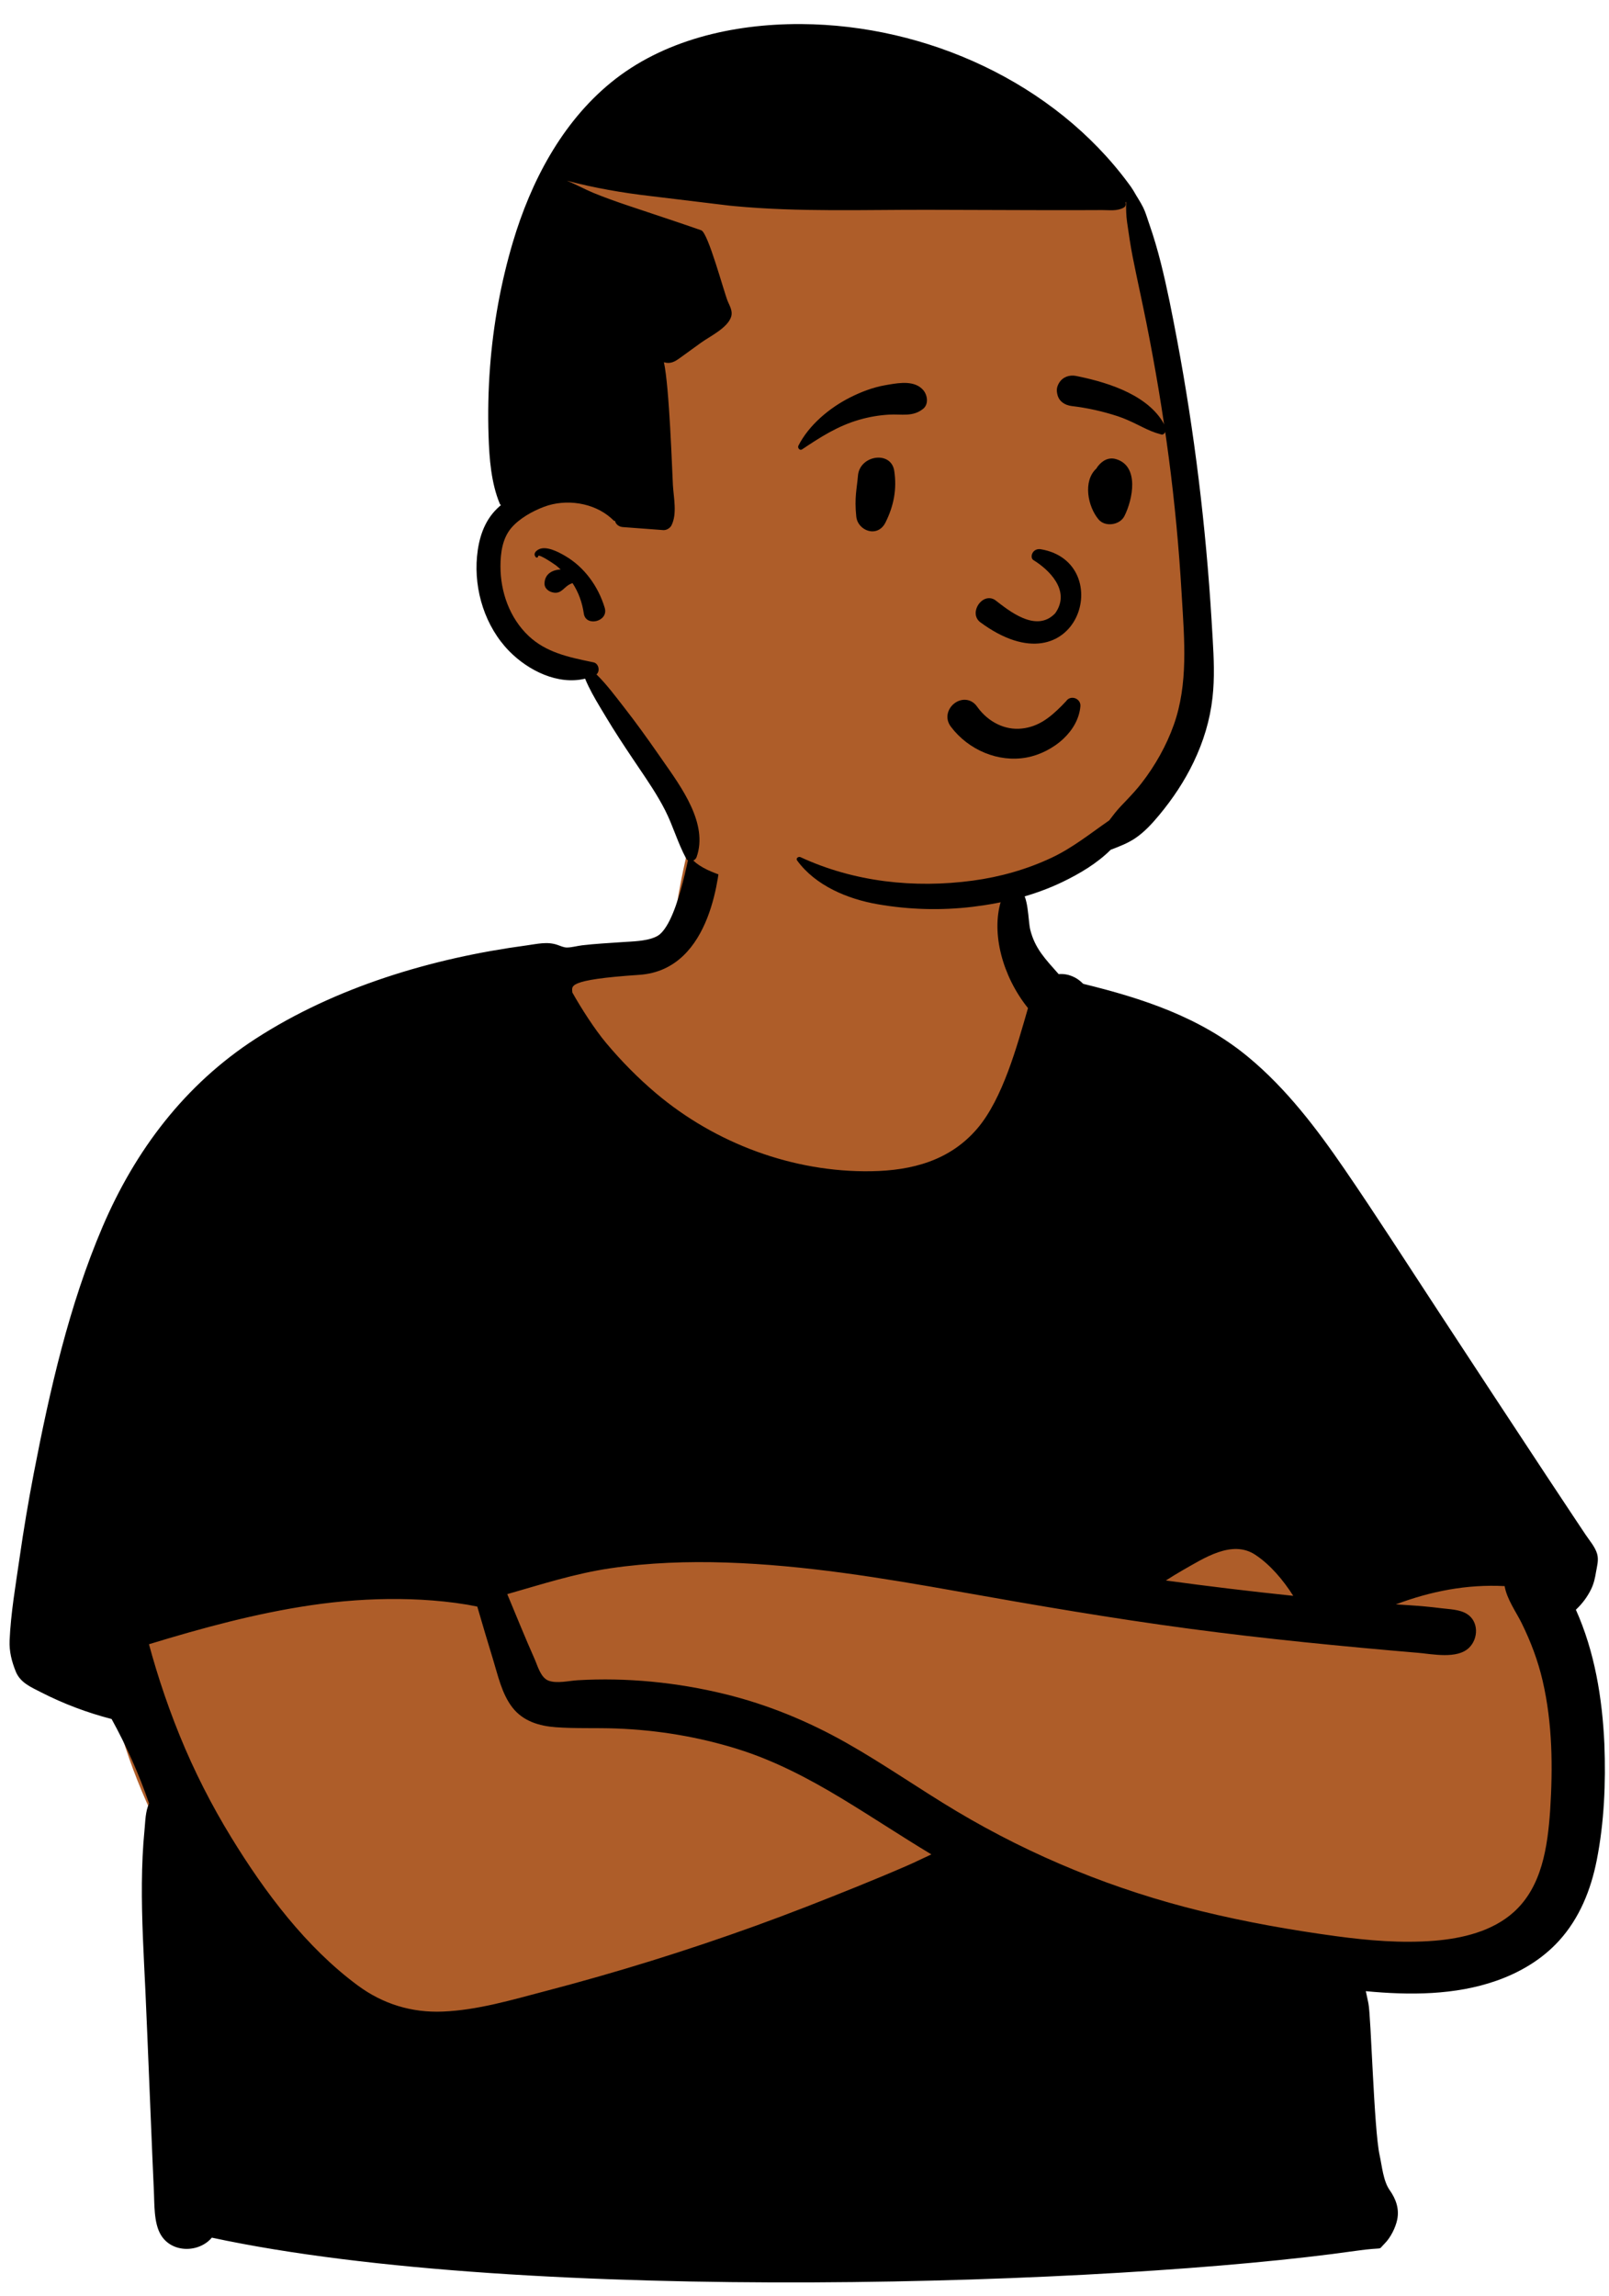 <svg viewBox="184.216 229.95 805.946 1149.75" xmlns="http://www.w3.org/2000/svg" xmlns:blush="http://design.blush" overflow="visible" xmlns:xlink="http://www.w3.org/1999/xlink" width="805.946px" height="1149.75px"><g id="Master/Character/Bust" stroke="none" stroke-width="1" fill="none" fill-rule="evenodd" blush:has-customizable-colors="true" blush:viewBox="166.11320754716974 76.65000000000009 788.4636118598385 1272.3900000000003" blush:i="0"><g id="Body" transform="translate(147, 639) scale(1 1)" blush:width="818" blush:height="733" blush:component="Body" blush:i="0.0" blush:value="Tee Arms Crossed" blush:viewBox="40.89999999999998 -42.540178571428555 801.6399999999998 777.1763392857142"><g id="Body/Tee Arms Crossed" stroke="none" stroke-width="1" fill="none" fill-rule="evenodd" blush:viewBox="40.89999999999998 -42.540178571428555 801.6399999999998 777.1763392857142" blush:i="0.0.0"><path d="M659.933,217.977 C651.249,214.881 642.879,211.305 635.253,206.045 C613.27,189.682 598.936,165.057 585.392,141.726 C566.314,107.793 552.723,71.635 543.328,33.915 C539.291,17.709 537.92,-1.081 528.748,-15.449 C507.956,-45.534 446.987,-41.636 414.612,-36.355 C392.932,-32.519 388.451,-8.257 383.527,9.696 C379.427,24.613 376.743,39.699 374.49,54.987 C369.13,58.511 363.079,61.373 357.311,63.866 C294.452,83.141 283.404,118.875 259.395,174.073 C218.844,254.302 108.809,285.715 92.188,380.664 C81.479,443.349 111.932,502.322 143.329,554.434 C172.569,611.355 213.39,638.675 278.399,625.227 C339.374,611.549 397.974,588.668 457.876,570.987 C486.889,563.854 515.856,545.3 546.375,551.769 C609.26,565.892 673.871,572.532 738.317,570.699 C828.801,574.358 828.787,487.513 819.5,420.26 C812.995,315.599 760.205,248.395 659.933,217.977 L659.933,217.977 Z" id="Skin" fill="#ae5d29" blush:color="Skin-500" blush:i="0.0.0.0"/><path d="M665.983,369.422 C673.544,374.422 679.903,382.003 685.008,389.981 C663.696,387.764 642.421,385.208 621.193,382.298 C623.972,380.522 626.777,378.785 629.646,377.145 C640.113,371.247 654.295,361.694 665.983,369.422 Z M311.898,432.42 C307.993,430.891 306.482,424.937 304.96,421.524 C300.188,410.821 295.833,399.936 291.302,389.129 C308.506,384.225 325.236,378.784 343.058,376.17 C362.221,373.362 381.667,372.682 401.007,373.313 C440.181,374.591 478.991,380.993 517.505,387.858 C555.974,394.715 594.441,401.303 633.179,406.473 C671.132,411.538 709.205,415.245 747.349,418.499 C754.76,419.132 767.117,421.797 773.077,415.965 C777.796,411.346 777.949,402.827 772.044,399.072 C768.366,396.731 763.037,396.697 758.835,396.157 C753.543,395.476 748.23,395.023 742.906,394.67 C740.737,394.527 738.568,394.395 736.398,394.263 C753.815,387.696 772.006,384.115 790.888,385.113 C791.956,391.6 796.767,398.274 799.4,403.624 C803.998,412.964 807.582,422.417 809.935,432.573 C814.853,453.801 815.067,475.833 813.678,497.484 C812.402,515.536 809.661,535.504 795.501,548.289 C784.78,557.969 769.654,561.553 755.621,562.68 C739.311,563.99 722.749,562.591 706.576,560.405 C683.892,557.338 661.102,553.282 638.864,547.846 C595.793,537.318 554.509,520.566 516.42,497.854 C497.845,486.779 480.121,474.319 461.291,463.665 C442.104,452.807 421.688,444.384 400.25,439.154 C376.259,433.301 351.179,430.803 326.521,432.247 C322.242,432.497 316.06,434.049 311.898,432.42 Z M284.096,421.552 C286.617,429.733 288.546,439.074 293.927,445.948 C299.257,452.76 307.298,455.164 315.628,455.77 C325.672,456.499 335.834,456.032 345.9,456.406 C366.545,457.173 386.907,460.526 406.643,466.677 C425.035,472.41 442.108,481.352 458.554,491.272 C473.762,500.446 488.524,510.295 503.737,519.441 C499.688,521.297 495.685,523.305 491.66,525.053 C483.218,528.719 474.724,532.256 466.192,535.705 C449.367,542.505 432.471,549.14 415.402,555.304 C380.984,567.733 346,578.592 310.595,587.842 C293.709,592.254 276.583,597.407 259.04,598.141 C243.484,598.791 229.075,594.394 216.529,585.145 C190.507,565.961 169.804,538.271 153.068,510.958 C143.125,494.731 134.448,477.681 127.271,460.052 C123.641,451.137 120.349,442.085 117.386,432.927 C115.996,428.627 114.678,424.303 113.43,419.959 C112.881,418.049 112.355,416.133 111.834,414.215 C138.443,406.095 165.368,398.765 192.925,394.696 C207.638,392.523 222.547,391.423 237.421,391.583 C244.804,391.662 252.183,392.061 259.527,392.823 C263.48,393.233 267.417,393.761 271.337,394.415 C272.957,394.684 274.622,395.082 276.292,395.375 C278.843,404.116 281.415,412.85 284.096,421.552 Z M834.138,386.798 C835.572,383.897 836.177,381.043 836.691,377.885 C837.083,375.476 838.123,372.085 837.212,368.957 C836.192,365.454 833.413,362.321 831.418,359.333 C829.215,356.031 827.014,352.727 824.816,349.421 C820.419,342.81 816.032,336.193 811.652,329.571 C793.765,302.53 776,275.411 758.207,248.309 C742.417,224.258 726.893,199.991 710.622,176.263 C696.709,155.973 681.544,136.018 662.5,120.238 C638.421,100.286 609.749,90.887 579.8,83.553 C576.529,80.158 572.16,78.304 567.49,78.68 C560.892,71.197 555.648,65.97 553.271,56.454 C552.132,51.896 552.489,39.089 548.05,36.392 C542.777,33.188 540.023,37.428 538.569,42.208 C533.704,58.198 539.288,79.696 552.138,95.713 C546.724,114.424 539.546,141.016 526.741,156.006 C513.029,172.057 494.066,177.053 473.606,177.382 C434.588,178.01 395.611,163.509 365.85,138.377 C356.804,130.739 348.403,122.208 340.802,113.135 C335.101,106.328 328.357,95.823 323.897,87.883 C323.897,84.788 320.243,81.553 357.437,79.053 C394.63,76.553 397.451,25.626 398.278,18.695 C398.95,13.067 401.808,4.331 397.842,-0.258 C396.159,-2.207 392.705,-2.521 390.571,-1.197 C386.547,1.302 385.225,7.692 383.96,12.031 C382.188,18.11 376.395,55.837 365.418,60.205 C360.279,62.25 354.385,62.288 348.949,62.666 C342.236,63.135 335.509,63.478 328.823,64.259 C326.357,64.547 323.667,65.345 321.234,65.368 C319.651,65.383 318.018,64.614 316.488,64.074 C311.324,62.249 306.164,63.618 300.844,64.333 C253.808,70.654 205.377,85.081 165.257,111.04 C129.895,133.92 104.982,166.825 88.543,205.297 C71.77,244.559 62.156,287.016 54.099,328.812 C51.4,342.816 49.043,356.885 47.018,371.002 C45.061,384.643 42.613,398.589 42.027,412.368 C41.795,417.82 43.098,422.885 45.103,427.865 C47.361,433.47 52.698,435.68 57.817,438.297 C69.054,444.045 80.908,448.503 93.121,451.66 C100.582,465.233 106.861,479.336 111.907,493.973 C110.035,497.682 109.996,503.221 109.636,506.826 C108.743,515.803 108.361,524.827 108.281,533.845 C108.12,551.92 109.207,569.977 110.059,588.024 C110.923,606.328 113.795,678.547 114.263,687.366 C114.627,694.217 114.137,703.8 117.746,709.882 C123.292,719.231 136.98,718.916 143.32,711.336 C300.844,745.199 596.944,735 716.199,717.962 C731.715,715.745 726.843,718.204 730.789,714.284 C733.75,711.34 736.27,706.299 737.089,702.248 C738.183,696.84 736.417,691.946 733.321,687.57 C730.066,682.97 729.473,675.52 728.264,670.05 C725.405,657.119 723.984,600.329 722.648,594.036 C722.232,592.075 721.829,590.002 721.343,587.928 C743.218,590 766.011,590 786.822,582.684 C798.623,578.535 809.629,572.018 818.101,562.713 C828.359,551.446 834.066,537.262 837.001,522.457 C840.788,503.366 841.592,483.591 840.848,464.184 C839.814,441.248 836.01,417.989 826.568,396.93 C829.675,394.045 832.279,390.564 834.138,386.798 Z" id="Ink" fill="#000" blush:i="0.0.0.1"/></g></g><g id="Head" transform="translate(372, 180) scale(0.998 1)" blush:width="473" blush:height="567" blush:component="Head" blush:i="0.1" blush:value="Short 1" blush:viewBox="49.89473684210526 59.535000000000025 371.37559808612446 447.93000000000006"><g id="Head/Short 1" stroke="none" stroke-width="1" fill="none" fill-rule="evenodd" blush:viewBox="49.89473684210526 59.535000000000025 371.37559808612446 447.93000000000006" blush:i="0.1.0"><path d="M242.041,75.26 C298.822,75.26 357.552,119.272 378.365,147.357 C402.432,179.832 421.417,335.728 412.511,388.628 C403.604,441.527 359.365,499.184 282.567,499.184 C205.768,499.184 159.031,489.724 157.157,475.984 C155.908,466.825 139.023,436.751 106.503,385.765 C73.243,376.41 56.548,360.56 56.417,338.214 C56.288,315.868 65.2,300.63 83.152,292.5 C76.751,204.314 81.611,148.741 97.733,125.782 C121.914,91.342 185.261,75.26 242.041,75.26 Z" id="Skin" fill="#ae5d29" blush:color="Skin-500" blush:i="0.1.0.0"/><path d="M213.132,62.001 L214.144,62.005 C276.969,62.411 340.864,91.32 378.241,141.82 L379.365,143.357 C379.426,143.437 380.544,145.102 380.809,145.576 C382.358,148.356 384.183,150.958 385.583,153.785 C386.765,156.185 387.551,158.866 388.42,161.422 L388.683,162.185 C390.914,168.565 392.793,175.005 394.454,181.555 C397.673,194.305 400.183,207.255 402.624,220.175 C411.345,266.439 417.047,313.365 419.92,360.351 L420.487,369.798 C421.066,379.597 421.505,389.438 420.404,399.205 C419.133,410.575 415.864,421.245 410.914,431.545 C406.353,441.045 400.473,449.845 393.744,457.935 C390.144,462.265 386.324,466.475 381.624,469.644 C377.883,472.165 373.513,473.825 369.303,475.425 C362.454,482.265 353.664,487.435 345.074,491.565 C330.914,498.355 315.564,502.105 300.034,503.985 C284.154,505.894 268.114,505.435 252.364,502.705 C237.314,500.105 221.183,493.455 211.914,480.785 C211.114,479.695 212.603,478.665 213.583,479.115 C240.484,491.565 270.713,494.815 300.034,490.885 C313.713,489.055 327.173,485.275 339.664,479.405 C350.204,474.455 359.093,467.255 368.553,460.735 C370.394,458.285 372.253,455.875 374.374,453.635 L377.683,450.165 C380.156,447.559 382.585,444.917 384.793,442.065 C391.614,433.275 397.263,423.305 400.994,412.815 C408.25,392.396 406.287,370.23 405.005,348.95 L404.894,347.075 C403.574,324.315 401.423,301.635 398.444,279.035 C395.463,256.405 391.673,233.865 387.194,211.485 C384.984,200.455 382.503,189.495 380.314,178.465 C379.183,172.775 378.394,167.005 377.534,161.255 C377.013,157.755 377.023,154.385 377.013,150.965 C376.914,151.125 376.793,151.275 376.673,151.425 C377.034,152.275 376.784,153.365 375.904,153.865 C372.574,155.765 368.734,155.125 364.984,155.135 C361.003,155.155 357.023,155.165 353.043,155.175 C348.898,155.19 344.753,155.19 340.608,155.184 L328.173,155.155 L278.433,155.005 C245.859,154.907 212.732,156.203 180.262,153.132 L177.783,152.887 C175.232,152.593 146.437,149.072 138.651,148.163 L138.414,148.135 C124.183,146.495 110.154,144.065 96.324,140.425 C100.843,142.235 105.194,144.675 109.673,146.525 C115.454,148.905 121.383,150.985 127.314,152.975 C139.484,157.065 151.673,161.035 163.793,165.255 C167.268,166.463 175.164,196.231 177.155,200.94 L177.213,201.075 C178.223,203.345 179.614,205.835 178.843,208.415 C177.144,214.115 168.133,218.335 163.664,221.555 L159.069,224.871 L159.069,224.871 L153.059,229.219 C150.594,230.985 148.318,232.336 145.093,231.325 C145.083,231.315 145.074,231.315 145.064,231.315 C147.824,244.125 149.164,285.555 149.574,292.825 C149.933,299.155 151.793,307.265 148.833,313.035 C148.133,314.405 146.314,315.485 144.763,315.375 C138.003,314.865 131.244,314.365 124.484,313.865 C122.673,313.725 121.023,312.695 120.523,310.855 L120.503,310.755 L120.503,310.755 C120.284,310.815 120.034,310.775 119.824,310.555 C119.454,310.185 119.074,309.825 118.683,309.475 C109.784,301.535 95.864,299.575 84.883,303.705 C79.124,305.865 72.574,309.505 68.513,314.225 C64.003,319.465 63.034,326.785 63.023,333.475 C63.003,346.375 67.664,359.435 77.173,368.385 C85.911,376.601 97.186,378.992 108.529,381.343 L109.744,381.595 C112.333,382.135 113.154,385.995 111.204,387.615 C116.394,392.695 120.874,398.755 125.244,404.345 C131.047,411.761 136.596,419.471 141.995,427.198 L144.601,430.935 C153.888,444.189 167.331,462.445 161.484,479.015 C160.704,481.245 157.444,482.045 156.173,479.705 C152.003,472.005 149.673,463.525 145.713,455.735 C141.824,448.095 136.984,441.015 132.183,433.935 L129.414,429.832 C124.804,422.98 120.236,416.053 116.003,408.995 L113.055,404.108 C110.286,399.493 107.544,394.724 105.503,389.765 C91.853,393.055 77.013,385.735 67.423,375.985 C55.364,363.705 49.694,345.615 51.253,328.605 C52.074,319.705 54.704,311.095 61.223,304.695 C61.883,304.055 62.574,303.445 63.284,302.835 C63.034,302.705 62.824,302.505 62.723,302.265 C58.353,291.885 57.423,279.515 57.053,268.335 C56.664,256.775 56.914,245.185 57.793,233.645 C59.404,212.485 63.223,191.435 69.284,171.095 C78.253,141.035 93.664,111.605 118.284,91.435 C144.538,69.922 179.712,61.945 213.132,62.001 Z M82.444,324.925 C86.152,323.242 91.936,326.24 95.237,328.149 L95.453,328.275 C105.203,333.945 112.144,343.605 115.353,354.305 C117.413,361.205 105.843,363.955 104.863,357.195 C104.064,351.685 102.223,346.525 99.194,341.915 C98.473,342.155 97.773,342.465 97.144,342.865 C94.734,344.425 93.333,347.105 89.984,346.705 C87.503,346.415 84.963,344.695 85.133,341.855 C85.404,337.165 89.183,335.295 93.234,335.055 C92.656,334.538 92.073,334.026 91.476,333.532 L90.822,333.007 C90.081,332.471 82.156,327.006 81.928,328.412 L81.923,328.495 C81.933,329.055 81.183,329.375 80.803,328.955 C79.273,327.315 80.694,325.725 82.444,324.925 Z" id="Ink" fill="#000" blush:i="0.1.0.1"/></g></g><g id="Face" transform="translate(531, 366) scale(1 1)" fill="#000" blush:width="289" blush:height="293" blush:component="Face" blush:i="0.2" blush:value="Smile" blush:viewBox="52.90517241379308 51.27499999999998 184.65517241379308 193.38"><g id="Face/Smile" stroke="none" stroke-width="1" fill="none" fill-rule="evenodd" blush:viewBox="52.90517241379308 51.27499999999998 184.65517241379308 193.38" blush:i="0.2.0"><path d="M146.587,240.927 C139.864,238.184 133.866,233.61 129.481,227.766 C127.957,225.735 127.561,223.59 127.881,221.628 C128.241,219.421 129.546,217.422 131.326,216.081 C133.112,214.735 135.345,214.072 137.504,214.41 C139.381,214.704 141.248,215.731 142.727,217.862 L143.035,218.288 C145.642,221.815 149.04,224.709 152.91,226.574 C156.641,228.372 160.814,229.211 165.132,228.723 C173.356,227.794 179.024,223.346 185.049,217.307 C185.796,216.544 186.543,215.758 187.294,214.959 C187.768,214.234 188.426,213.769 189.157,213.524 C189.968,213.253 190.886,213.269 191.726,213.562 C192.537,213.845 193.262,214.381 193.748,215.095 C194.209,215.773 194.471,216.61 194.386,217.574 C193.835,223.833 190.562,229.419 185.914,233.806 C180.752,238.677 173.909,242.047 167.466,243.229 C160.368,244.531 153.136,243.598 146.587,240.927 L146.587,240.927 Z M170.814,144.367 C178.366,148.957 189.872,159.66 181.748,171.04 C172.186,181.073 158.419,169.569 151.634,164.366 C145.343,160.334 138.275,170.705 144.112,175.413 C193.136,211.708 213.031,145.567 174.634,138.97 C170.406,138.243 168.836,142.947 170.814,144.367 Z M82.963,102.146 C83.798,91.79 99.57,89.438 101.139,99.686 C102.544,108.866 100.89,117.299 96.755,125.564 C92.804,133.46 82.874,129.777 82.123,122.587 C81.116,112.949 82.444,108.589 82.963,102.146 Z M203.027,97.561 C205.226,94.681 208.401,92.716 212.205,93.826 C224.09,97.299 220.587,114.172 216.413,122.385 C214.145,126.846 206.814,127.977 203.501,124.049 C198.101,117.645 195.515,104.856 202.38,98.549 C202.566,98.222 202.773,97.894 203.027,97.561 Z M96.588,56.831 L98.465,56.502 C104.273,55.497 111.494,54.532 115.603,59.202 C117.782,61.678 118.532,66.279 115.603,68.65 C110.451,72.82 104.755,71.204 98.581,71.556 C93.493,71.849 88.603,72.691 83.702,74.091 C72.95,77.165 64.189,82.775 55.006,88.934 C53.801,89.743 52.571,88.201 53.146,87.075 C58.447,76.692 68.72,68.162 79.01,62.964 C84.502,60.188 90.512,57.886 96.588,56.831 Z M192.193,52.179 L193.63,52.473 C209.267,55.742 229.583,62.271 236.988,77.631 C237.271,79.803 236.972,80.268 236.73,80.572 L236.649,80.674 C236.45,80.933 236.29,81.291 235.349,81.587 C235.088,81.525 234.824,81.459 234.557,81.389 C231.163,80.499 228.477,79.274 225.877,78.002 L223.058,76.613 C219.788,75.01 216.488,73.465 212.992,72.324 C205.53,69.89 197.854,68.175 190.06,67.26 C188.37,67.062 186.744,66.491 185.46,65.514 C184.242,64.587 183.311,63.302 182.887,61.596 C182.337,59.386 182.495,57.714 183.681,55.721 C184.572,54.224 185.847,53.187 187.311,52.591 C188.804,51.984 190.504,51.841 192.193,52.179 Z" id="Ink" fill="#000" blush:i="0.2.0.0"/></g></g><g id="Beard" transform="translate(495, 518) scale(1 1)" fill="#000" blush:width="280" blush:height="230" blush:component="Beard" blush:i="0.3" blush:value="None" blush:viewBox="490 402.5 0 0"><g id="Beard/None" stroke="none" stroke-width="1" fill="none" fill-rule="evenodd" fill-opacity="0" blush:viewBox="490 402.5 0 0" blush:i="0.3.0"/></g><g id="Mask" transform="translate(400, 480) scale(1 1)" fill="#000" blush:width="397" blush:height="228" blush:component="Mask" blush:i="0.4" blush:value="None" blush:viewBox="694.75 399 0 0"><g id="Mask/None" stroke="none" stroke-width="1" fill="none" fill-rule="evenodd" fill-opacity="0" blush:viewBox="694.75 399 0 0" blush:i="0.4.0"/></g><g id="Accessories" transform="translate(419, 421) scale(1 1)" fill="#000" blush:width="392" blush:height="138" blush:component="Accessories" blush:i="0.5" blush:value="None" blush:viewBox="686 241.5 0 0"><g id="Accessories/None" stroke="none" stroke-width="1" fill="none" fill-rule="evenodd" fill-opacity="0" blush:viewBox="686 241.5 0 0" blush:i="0.5.0"/></g></g></svg>